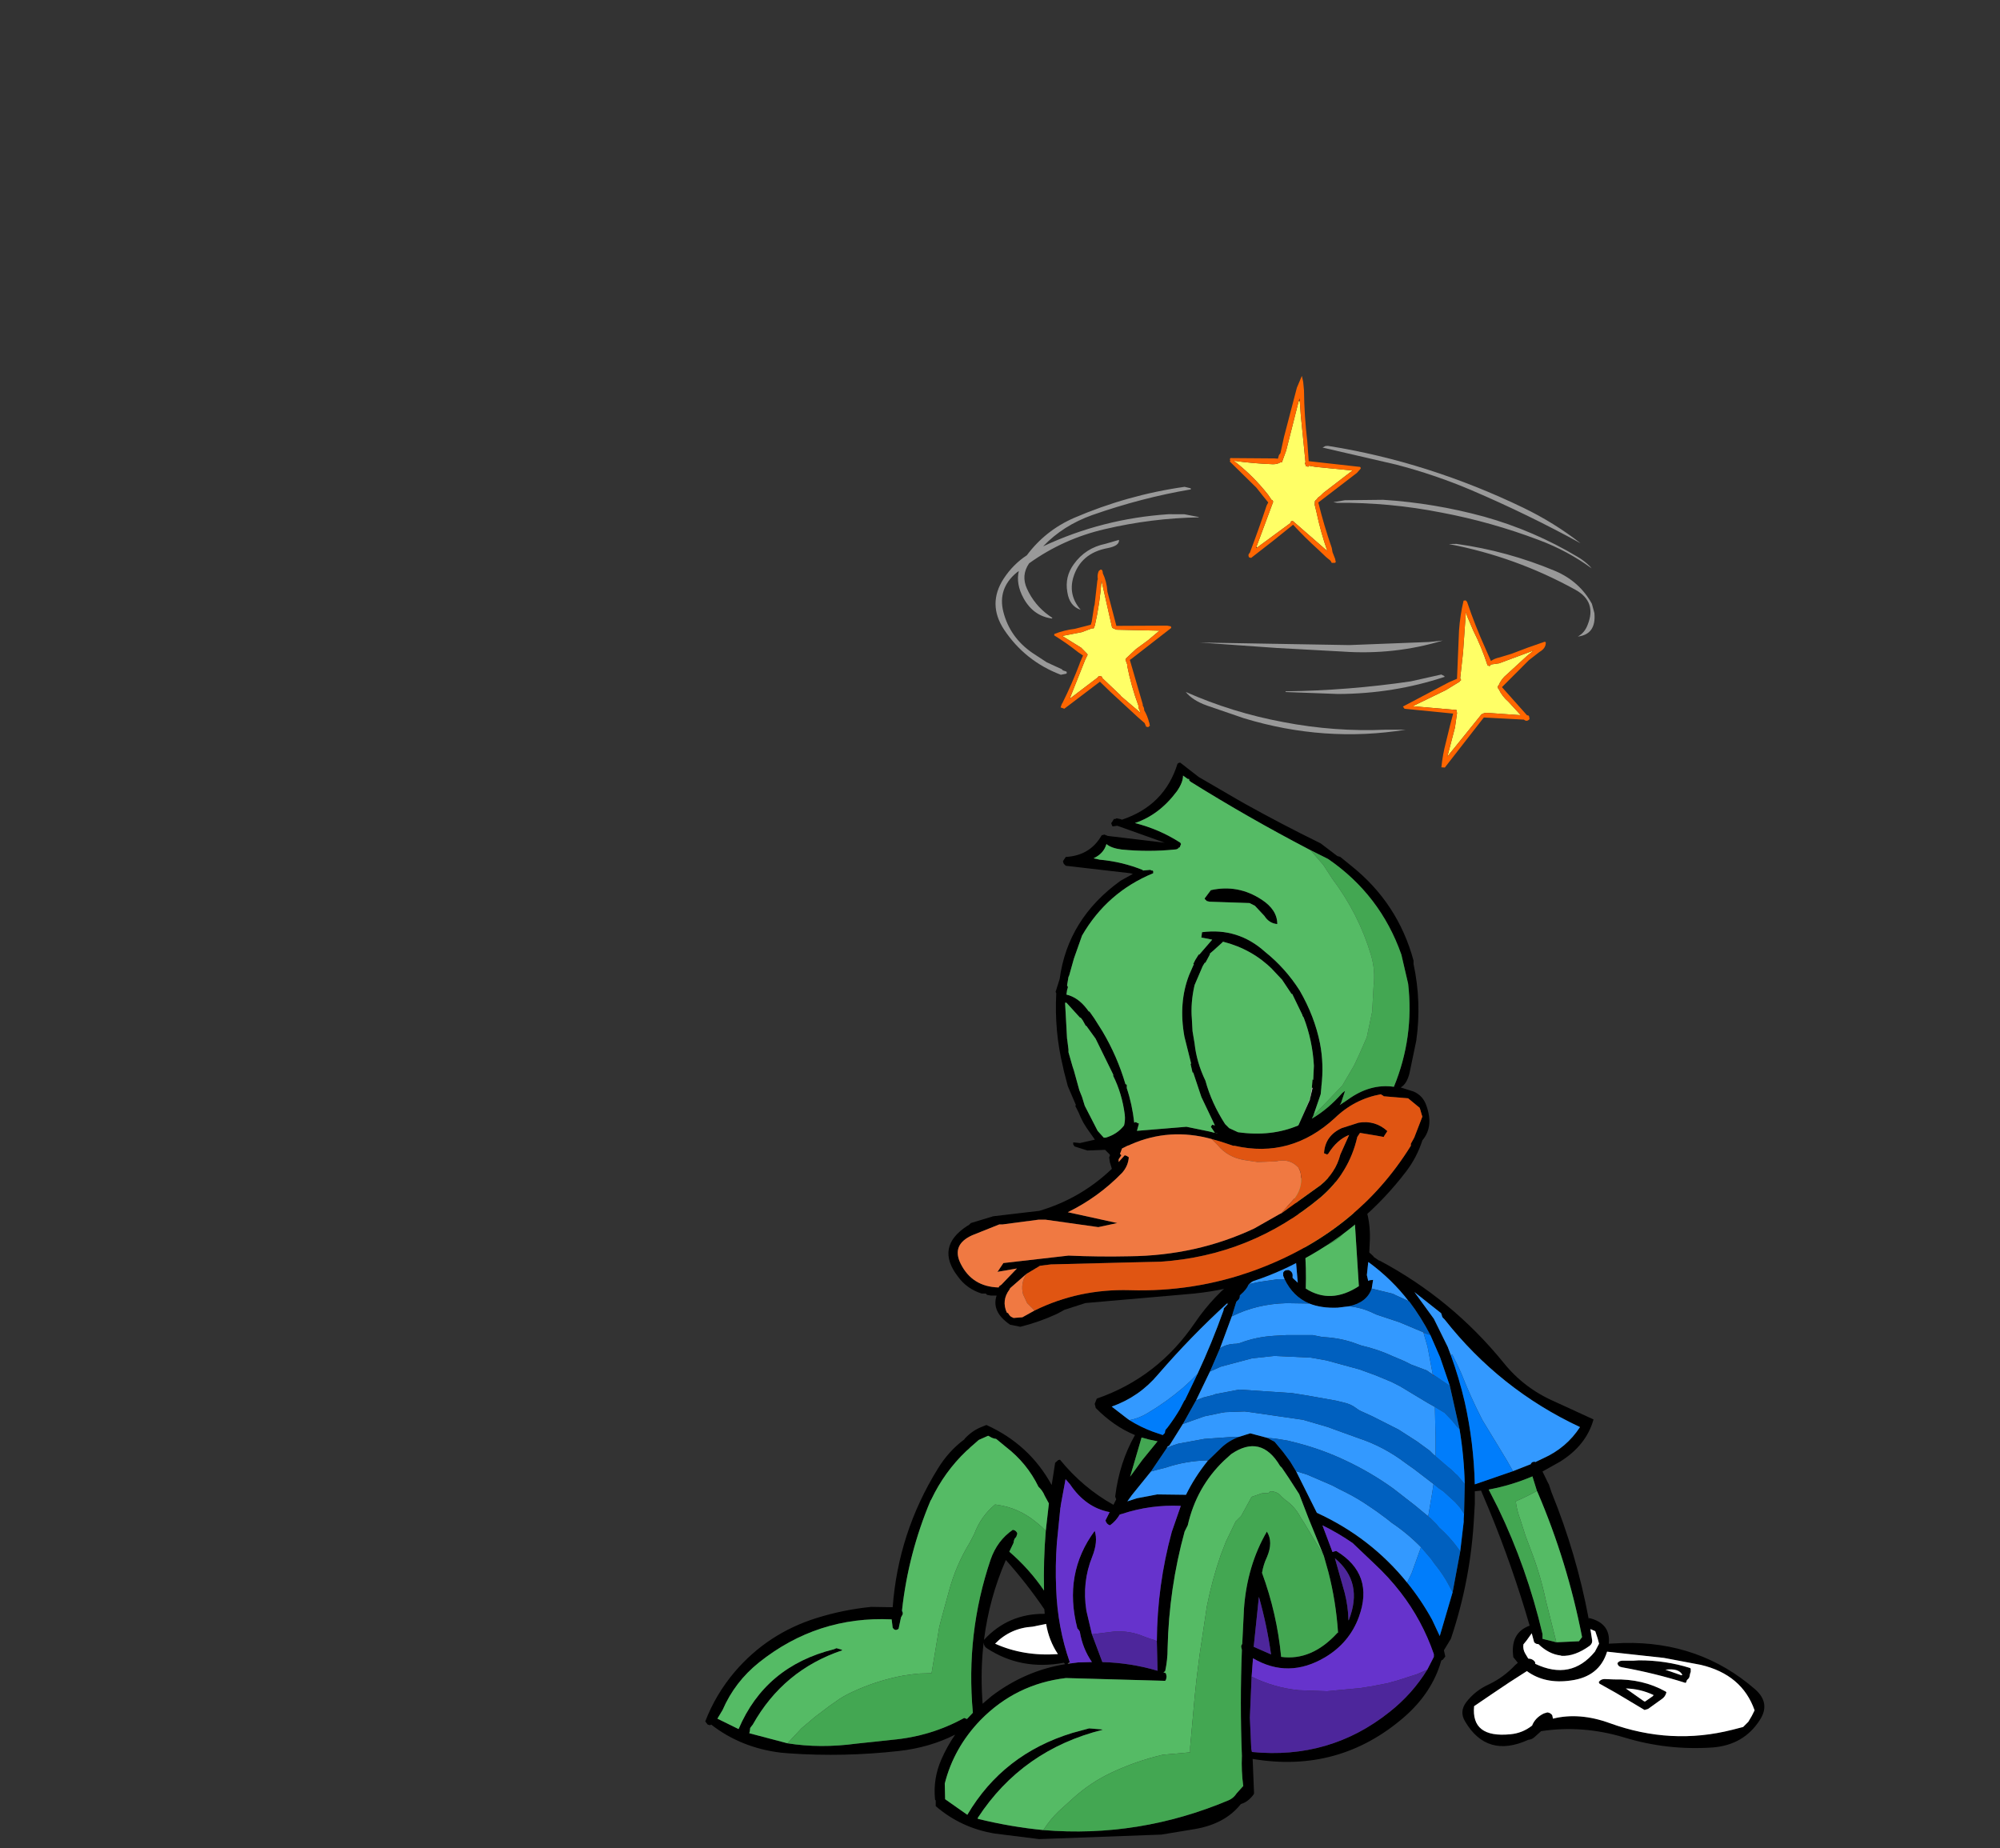 <?xml version="1.0" encoding="UTF-8" standalone="no"?>
<svg xmlns:xlink="http://www.w3.org/1999/xlink" height="136.3px" width="147.5px" xmlns="http://www.w3.org/2000/svg">
  <rect width="100%" height="100%" fill="#333333" stroke="none"/>
  <g transform="matrix(1.0, 0.0, 0.0, 1.0, 93.2, 129.25)">
    <use height="97.85" transform="matrix(0.512, 0.0, 0.0, 0.512, -41.188, -43.587)" width="152.55" xlink:href="#sprite0"/>
    <use height="41.6" transform="matrix(1.0, 0.0, 0.0, 1.0, -23.25, -73.0)" width="35.45" xlink:href="#shape1"/>
    <use height="56.55" transform="matrix(0.51, 0.036, -0.036, 0.51, -18.505, -103.031)" width="89.0" xlink:href="#sprite2"/>
  </g>
  <defs>
    <g id="sprite0" transform="matrix(1.0, 0.0, 0.0, 1.0, 76.25, 19.8)">
      <use height="97.85" transform="matrix(1.0, 0.0, 0.0, 1.0, -76.25, -19.8)" width="152.55" xlink:href="#sprite1"/>
    </g>
    <g id="sprite1" transform="matrix(1.0, 0.0, 0.0, 1.0, 76.25, 48.9)">
      <use height="97.85" transform="matrix(1.0, 0.0, 0.0, 1.0, -76.25, -48.9)" width="152.55" xlink:href="#shape0"/>
    </g>
    <g id="shape0" transform="matrix(1.0, 0.0, 0.0, 1.0, 76.25, 48.9)">
      <path d="M20.85 -34.65 Q31.3 -29.1 38.8 -19.85 41.75 -16.2 46.15 -14.3 L51.7 -11.75 Q50.65 -8.0 46.85 -5.65 L44.35 -4.25 45.2 -2.5 45.25 -2.45 45.6 -1.4 45.65 -1.25 Q49.25 7.6 51.0 16.95 L51.05 16.9 51.05 16.85 Q54.2 17.6 53.9 20.55 L56.05 20.45 Q67.0 20.2 74.95 27.1 77.25 29.1 75.65 31.55 73.35 35.15 68.85 35.5 62.3 35.95 56.1 34.05 50.1 32.25 44.15 33.15 L43.15 34.05 Q42.8 34.35 42.3 34.4 36.35 37.1 33.2 31.75 32.35 30.35 33.35 29.0 34.65 27.3 36.65 26.4 38.75 25.4 40.4 23.65 L40.8 23.3 40.15 22.5 Q39.65 19.0 42.5 17.95 40.05 9.5 36.7 1.35 L35.5 -1.5 34.6 -1.4 34.6 0.4 34.5 2.1 Q34.05 11.25 31.15 19.85 L30.15 21.5 30.35 22.4 30.0 22.85 29.8 22.95 29.75 23.05 Q28.45 27.6 24.45 31.1 15.05 39.25 2.6 37.15 L2.8 42.1 2.75 42.25 Q1.95 43.35 0.9 43.65 -1.35 46.5 -5.7 47.25 L-10.55 48.05 -28.15 48.7 -34.55 47.9 Q-39.4 47.1 -43.05 43.95 L-43.05 43.15 -43.15 43.0 Q-43.45 40.0 -42.25 37.25 -41.4 35.3 -40.25 33.65 -43.9 35.5 -48.3 36.0 -56.3 36.9 -64.15 36.35 L-65.35 36.25 Q-71.1 35.55 -75.4 32.2 L-75.55 32.3 -75.9 32.2 -76.25 31.75 Q-74.75 27.85 -72.0 24.6 -67.25 19.05 -60.2 16.85 -56.35 15.65 -52.35 15.25 L-49.25 15.3 Q-48.45 4.55 -42.75 -4.65 -41.2 -7.2 -38.9 -8.9 L-38.9 -8.95 Q-37.85 -10.1 -36.5 -10.65 L-35.75 -10.95 Q-29.55 -8.15 -26.35 -2.3 L-26.05 -4.2 -25.85 -5.5 -25.4 -5.9 -25.15 -5.95 Q-21.85 -1.9 -17.45 0.55 L-17.05 -0.25 -17.1 -0.35 -17.2 -0.65 Q-16.6 -5.55 -14.35 -9.5 -17.4 -10.75 -20.0 -13.4 L-20.15 -14.0 -19.85 -14.75 Q-11.05 -17.8 -5.7 -25.7 -0.3 -33.6 8.7 -36.45 L8.2 -40.75 Q6.3 -44.3 8.6 -47.15 10.1 -49.0 12.45 -48.9 16.9 -46.9 18.55 -43.05 19.7 -40.4 19.45 -36.9 L19.4 -35.8 19.95 -35.3 20.05 -35.15 20.85 -34.6 20.85 -34.65 M28.2 -23.9 Q26.85 -26.5 25.15 -28.75 L25.1 -28.75 Q22.65 -31.95 19.3 -34.4 L19.25 -34.4 19.05 -32.55 19.25 -31.7 19.45 -31.8 19.95 -31.85 19.75 -30.6 Q19.05 -28.6 16.5 -28.05 L14.85 -27.85 Q12.5 -27.75 10.75 -28.45 8.4 -29.45 7.2 -31.95 L7.0 -32.45 7.0 -32.9 Q7.2 -33.3 7.65 -33.25 L7.65 -33.3 Q8.45 -33.1 8.35 -32.3 L8.35 -32.15 8.5 -32.0 9.1 -31.45 8.8 -34.95 4.7 -33.4 2.1 -31.25 2.0 -31.15 Q1.75 -30.5 0.9 -29.75 L0.75 -29.6 Q0.8 -29.15 0.4 -28.85 L0.25 -28.7 -0.4 -26.6 -2.1 -22.0 -3.55 -18.65 -5.55 -14.5 -7.45 -11.1 -9.2 -8.3 -9.4 -8.0 -9.7 -7.8 -9.75 -7.65 -12.05 -4.25 -14.8 -0.85 -15.45 0.05 -14.05 -0.4 -11.15 -0.95 -7.15 -0.9 -7.0 -0.9 Q-5.75 -3.45 -3.9 -5.75 L-3.8 -5.85 -1.95 -7.65 Q-0.85 -8.7 0.65 -9.25 L1.45 -9.5 2.25 -9.75 4.7 -9.1 5.45 -8.7 5.75 -8.55 7.0 -7.05 8.0 -5.7 8.85 -4.3 11.85 1.7 Q19.6 5.25 24.85 11.75 26.85 14.2 28.45 17.1 L29.55 19.45 31.4 13.15 32.5 7.25 33.0 3.0 33.0 2.55 33.05 1.85 33.15 -2.45 Q33.05 -6.45 32.4 -10.35 L31.0 -16.6 29.6 -20.7 28.2 -23.9 M40.1 -4.3 L42.65 -5.3 Q42.8 -5.7 43.25 -5.65 L43.25 -5.7 43.3 -5.6 44.45 -6.15 Q47.8 -7.65 49.75 -10.65 38.2 -16.05 30.25 -26.15 L30.1 -26.3 Q29.9 -26.45 29.85 -26.75 L29.75 -27.05 25.9 -30.1 28.7 -26.25 30.7 -22.2 31.15 -21.0 Q32.35 -17.7 33.15 -14.25 34.45 -8.45 34.6 -2.4 L40.1 -4.3 M17.3 -40.4 L17.25 -40.7 Q16.85 -45.5 12.2 -47.15 11.0 -47.55 9.95 -46.8 8.45 -45.7 8.4 -44.1 L8.4 -44.0 8.45 -44.05 8.45 -44.1 Q9.7 -40.35 10.1 -36.35 10.35 -33.55 10.25 -30.6 13.85 -28.3 17.9 -30.95 L17.3 -40.4 M12.85 7.9 L10.65 2.5 9.3 -1.0 7.75 -3.4 6.8 -4.8 6.55 -5.05 Q3.8 -9.7 -0.5 -6.75 L-1.55 -5.8 Q-5.5 -2.0 -6.75 3.5 L-7.2 4.4 Q-9.45 12.6 -9.65 21.2 -9.65 22.9 -10.0 24.5 L-10.25 24.7 -10.0 24.75 -9.9 24.85 -9.85 25.0 -9.8 25.3 -9.85 25.6 -9.9 25.75 -10.0 25.9 -24.3 25.5 Q-31.5 26.35 -36.6 31.55 -40.45 35.55 -41.75 40.7 L-41.7 42.8 -41.7 42.95 -38.5 45.2 Q-33.35 36.45 -23.35 33.4 L-20.95 32.75 -19.15 32.9 -19.0 32.95 Q-30.6 35.85 -37.0 45.65 L-37.05 45.75 -37.0 45.75 -36.9 45.8 Q-32.2 46.95 -27.55 47.4 -13.8 48.55 -0.85 43.1 -0.15 42.8 0.3 42.1 L1.2 41.1 1.25 41.1 Q0.95 38.85 1.05 36.7 0.75 29.1 1.05 21.45 L0.95 21.0 Q0.95 20.75 1.1 20.6 L1.35 15.5 Q1.8 9.3 4.65 4.4 5.6 5.9 4.65 8.1 4.15 9.15 3.95 10.35 6.1 16.2 6.7 22.4 L6.7 22.45 Q11.1 23.05 14.8 19.0 L14.9 18.95 Q14.6 14.45 13.5 10.2 L12.85 7.9 M43.55 -1.45 L42.9 -3.55 Q39.85 -2.25 36.6 -1.65 L37.95 1.0 Q42.1 9.6 44.35 19.15 L44.35 19.85 46.35 20.35 49.6 20.2 50.05 19.6 Q47.95 8.8 43.65 -1.25 L43.55 -1.45 M65.7 24.6 L65.65 24.75 65.6 24.9 65.55 25.2 65.5 25.35 65.45 25.5 65.3 25.65 65.15 25.8 65.1 25.95 65.05 26.1 64.95 26.2 Q60.55 24.8 55.8 23.95 55.2 23.85 55.15 23.35 55.4 23.0 55.85 23.0 L57.45 23.0 58.25 22.95 Q62.1 22.95 65.6 24.05 L65.7 24.15 65.7 24.3 65.7 24.45 65.7 24.6 M45.85 31.35 Q49.65 30.4 54.05 32.0 62.85 35.2 71.7 32.95 L73.25 32.55 73.4 32.4 74.0 31.8 74.5 30.95 74.9 30.15 Q73.1 25.0 67.15 23.6 L61.85 22.6 53.65 21.7 Q52.55 25.3 48.45 25.85 44.7 26.4 42.1 24.5 39.55 26.1 37.0 27.85 L34.5 29.55 Q34.05 34.15 39.7 33.6 41.45 33.45 42.85 32.35 43.3 31.2 44.55 30.6 L45.05 30.45 Q45.5 30.5 45.75 30.85 L45.85 31.3 45.8 31.35 45.85 31.35 M51.15 20.85 Q49.0 22.4 47.1 22.3 L46.95 22.25 Q45.25 22.05 43.75 20.6 43.45 20.65 43.15 20.35 L42.8 19.05 42.05 20.1 41.6 20.65 Q41.5 21.35 41.85 21.95 L42.3 22.7 Q42.9 22.7 43.25 23.15 L43.3 23.3 43.3 23.45 Q48.45 25.9 51.9 21.7 L52.5 20.55 52.3 19.8 51.95 18.75 51.25 18.45 51.5 20.05 Q51.55 20.5 51.2 20.8 L51.15 20.85 M60.35 27.95 Q58.45 27.05 56.35 27.0 L58.9 28.8 59.1 28.9 60.25 28.1 60.4 27.95 60.35 27.95 M59.05 30.1 L54.95 27.65 52.55 26.3 52.45 26.1 Q52.75 25.6 53.45 25.65 L54.65 25.7 Q58.8 25.6 62.1 27.45 L62.2 27.55 Q62.05 28.2 61.5 28.55 L59.55 29.95 59.05 30.1 M64.5 25.05 Q64.0 24.05 62.05 24.3 L64.35 25.1 64.5 25.05 M27.75 24.3 L28.7 22.45 28.7 22.05 Q27.0 17.15 23.9 13.15 22.2 10.95 20.1 9.0 L17.0 6.05 Q14.9 4.6 12.65 3.5 L14.1 7.35 14.4 7.25 14.65 7.2 Q20.15 10.55 17.9 16.7 16.55 20.4 13.05 22.5 7.75 25.65 2.65 22.65 L2.45 25.3 2.2 31.2 2.4 35.7 2.5 36.15 Q13.7 37.25 22.3 30.4 25.6 27.8 27.75 24.3 M3.5 13.8 L2.75 21.0 5.25 22.1 Q4.65 17.85 3.5 13.8 M16.4 17.15 L16.4 17.25 16.45 17.15 Q18.6 11.7 14.45 8.25 L15.85 13.2 Q16.35 15.15 16.4 17.15 M-27.2 4.3 L-26.75 0.35 -27.35 -0.75 Q-27.65 -1.5 -28.25 -2.05 -29.9 -5.45 -32.95 -7.8 L-34.35 -8.95 Q-34.85 -9.0 -35.3 -9.3 L-35.5 -9.4 -36.85 -8.8 -38.05 -7.75 -38.3 -7.5 -38.65 -7.2 Q-41.8 -4.2 -43.7 -0.2 L-43.8 -0.05 Q-47.0 7.55 -47.9 15.7 L-47.9 15.85 -47.8 16.1 -47.8 16.25 -47.85 16.4 -48.05 16.75 -48.4 18.4 Q-48.9 18.8 -49.25 18.25 L-49.4 17.05 Q-60.1 16.55 -68.5 23.25 -72.0 26.05 -73.75 30.1 L-74.5 31.35 -71.45 32.85 Q-67.6 23.8 -57.7 21.35 L-57.35 21.2 -56.65 21.4 -56.5 21.5 Q-65.0 24.35 -69.4 32.2 L-69.75 32.65 -69.8 32.8 -69.8 32.95 -69.85 33.25 -69.95 33.45 -69.9 33.45 -64.4 34.9 Q-59.7 35.65 -54.5 34.95 L-49.35 34.4 Q-43.75 33.9 -38.95 31.25 L-38.55 31.4 -37.7 30.5 Q-38.75 19.1 -35.15 8.45 -34.2 5.7 -31.95 4.15 -31.55 4.2 -31.35 4.55 L-31.3 4.7 -31.45 5.15 -31.7 5.45 -31.8 5.75 -31.85 6.05 -32.45 7.3 Q-29.55 9.8 -27.45 12.9 -27.55 8.55 -27.2 4.3 M-1.0 -28.35 L-0.9 -28.6 -1.1 -28.45 Q-6.35 -23.65 -11.05 -18.2 -13.75 -15.0 -17.7 -13.6 L-15.5 -11.9 -15.15 -11.65 Q-13.55 -10.65 -11.8 -10.0 L-10.35 -9.5 -10.05 -9.8 -10.0 -10.1 -9.95 -10.25 -9.65 -10.6 Q-8.7 -11.85 -7.9 -13.2 L-7.25 -14.45 -7.15 -14.55 -5.9 -17.15 -5.35 -18.3 Q-3.25 -22.8 -1.6 -27.45 L-1.55 -27.75 -1.0 -28.35 M-11.2 20.2 Q-11.15 12.15 -9.05 4.45 L-7.75 0.7 Q-12.1 0.5 -16.2 1.85 L-16.55 1.95 Q-17.1 2.9 -17.95 3.5 -18.45 3.35 -18.6 2.8 L-18.0 1.6 Q-21.45 0.95 -23.7 -2.4 L-24.35 -3.15 -25.05 0.65 -25.05 0.8 -25.1 1.0 -25.6 6.0 Q-25.85 9.3 -25.7 12.7 -25.5 18.2 -23.75 23.2 L-24.0 23.4 -24.05 23.45 -23.7 23.4 -22.55 23.25 -20.55 23.2 Q-21.9 21.25 -22.3 18.8 L-22.5 18.5 -22.65 18.35 Q-24.7 10.45 -20.15 4.3 -19.65 5.85 -20.5 8.0 -22.0 11.7 -21.35 15.8 L-20.55 19.2 -19.05 23.2 Q-15.0 23.3 -11.1 24.45 L-11.2 20.2 M-12.3 -8.85 L-13.4 -9.15 -15.05 -3.5 -13.3 -5.9 -11.1 -8.6 -12.3 -8.85 M-36.15 20.4 Q-36.6 24.3 -36.35 28.4 L-36.3 29.2 -35.0 28.1 Q-30.2 24.45 -24.4 23.5 L-24.6 23.3 Q-30.75 24.45 -35.7 21.2 -36.1 20.95 -36.15 20.4 M-29.1 18.1 Q-32.3 18.3 -34.5 20.55 -30.4 22.4 -25.45 22.05 -26.75 20.1 -27.15 17.7 L-29.1 18.1 M-27.4 15.6 Q-29.95 11.85 -32.95 8.5 -35.35 14.0 -36.1 20.0 -32.6 16.2 -27.35 16.25 L-27.4 15.65 -27.4 15.6" fill="#000000" fill-rule="evenodd" stroke="none"/>
      <path d="M27.75 2.1 L27.9 2.15 27.9 2.25 27.75 2.1 M-3.9 -5.75 L-3.9 -5.85 -3.8 -5.85 -3.9 -5.75" fill="#f02d0b" fill-rule="evenodd" stroke="none"/>
      <path d="M-47.9 15.7 L-47.8 16.1 -47.9 15.85 -47.9 15.7" fill="#0ecfe4" fill-rule="evenodd" stroke="none"/>
      <path d="M27.2 -24.3 L27.25 -24.25 27.3 -24.2 27.25 -24.1 27.2 -24.3 M28.7 -18.15 L28.6 -18.0 28.55 -18.2 28.7 -18.15" fill="#d6280a" fill-rule="evenodd" stroke="none"/>
      <path d="M45.85 31.3 L45.75 30.85 Q45.5 30.5 45.05 30.45 L44.55 30.6 Q43.3 31.2 42.85 32.35 41.45 33.45 39.7 33.6 34.05 34.15 34.5 29.55 L37.0 27.85 Q39.55 26.1 42.1 24.5 44.7 26.4 48.45 25.85 52.55 25.3 53.65 21.7 L61.85 22.6 67.15 23.6 Q73.1 25.0 74.9 30.15 L74.5 30.95 74.0 31.8 73.4 32.4 73.25 32.55 71.7 32.95 Q62.85 35.2 54.05 32.0 49.65 30.4 45.85 31.35 L45.85 31.3 M65.7 24.6 L65.7 24.45 65.7 24.3 65.7 24.15 65.6 24.05 Q62.1 22.95 58.25 22.95 L57.45 23.0 55.85 23.0 Q55.4 23.0 55.15 23.35 55.2 23.85 55.8 23.95 60.55 24.8 64.95 26.2 L65.05 26.1 65.1 25.95 65.15 25.8 65.3 25.65 65.45 25.5 65.5 25.35 65.55 25.2 65.6 24.9 65.65 24.75 65.7 24.6 M51.2 20.8 Q51.55 20.5 51.5 20.05 L51.25 18.45 51.95 18.75 52.3 19.8 52.5 20.55 51.9 21.7 Q48.45 25.9 43.3 23.45 L43.3 23.3 43.25 23.15 Q42.9 22.7 42.3 22.7 L41.85 21.95 Q41.5 21.35 41.6 20.65 L42.05 20.1 42.8 19.05 43.15 20.35 Q43.45 20.65 43.75 20.6 45.25 22.05 46.95 22.25 L47.1 22.3 Q49.0 22.4 51.15 20.85 L51.2 20.8 M60.25 28.1 L59.1 28.9 58.9 28.8 56.35 27.0 Q58.45 27.05 60.35 27.95 L60.25 28.1 M64.5 25.05 L64.35 25.1 62.05 24.3 Q64.0 24.05 64.5 25.05 M59.05 30.1 L59.55 29.95 61.5 28.55 Q62.05 28.2 62.2 27.55 L62.1 27.45 Q58.8 25.6 54.65 25.7 L53.45 25.65 Q52.75 25.6 52.45 26.1 L52.55 26.3 54.95 27.65 59.05 30.1 M-29.1 18.1 L-27.15 17.7 Q-26.75 20.1 -25.45 22.05 -30.4 22.4 -34.5 20.55 -32.3 18.3 -29.1 18.1" fill="#ffffff" fill-rule="evenodd" stroke="none"/>
      <path d="M-23.75 23.2 L-23.7 23.4 -24.05 23.45 -24.0 23.4 -23.75 23.2" fill="#666666" fill-rule="evenodd" stroke="none"/>
      <path d="M10.1 -36.35 L10.85 -36.35 12.25 -36.5 Q14.1 -37.0 15.5 -38.35 L16.75 -39.7 17.3 -40.4 17.9 -30.95 Q13.85 -28.3 10.25 -30.6 10.35 -33.55 10.1 -36.35 M12.85 7.9 L10.05 3.2 9.5 2.35 Q8.7 0.8 7.25 -0.2 L6.75 -0.65 Q6.2 -1.35 5.25 -1.4 L5.0 -1.3 Q4.9 -1.05 4.45 -1.15 L3.9 -1.1 2.75 -0.7 2.45 -0.6 0.95 2.15 0.15 2.95 -1.25 5.85 -2.0 7.8 Q-3.25 11.4 -4.0 15.2 L-5.05 22.2 -5.5 25.8 -5.75 28.2 -6.4 35.4 -6.4 36.2 -10.35 36.55 Q-14.2 37.45 -17.8 39.15 -20.75 40.55 -23.2 42.75 L-25.3 44.65 Q-26.6 45.9 -27.55 47.4 -32.2 46.95 -36.9 45.8 L-37.0 45.75 -37.0 45.65 Q-30.6 35.85 -19.0 32.95 L-19.15 32.9 -20.95 32.75 -23.35 33.4 Q-33.35 36.45 -38.5 45.2 L-41.7 42.95 -41.7 42.8 -41.75 40.7 Q-40.45 35.55 -36.6 31.55 -31.5 26.35 -24.3 25.5 L-10.0 25.9 -9.9 25.75 -9.85 25.6 -9.8 25.3 -9.85 25.0 -9.9 24.85 -10.0 24.75 -10.25 24.7 -10.0 24.5 Q-9.65 22.9 -9.65 21.2 -9.45 12.6 -7.2 4.4 L-6.75 3.5 Q-5.5 -2.0 -1.55 -5.8 L-0.5 -6.75 Q3.8 -9.7 6.55 -5.05 L6.8 -4.8 7.75 -3.4 9.3 -1.0 10.65 2.5 12.85 7.9 M43.55 -1.45 L43.65 -1.25 Q47.95 8.8 50.05 19.6 L49.6 20.2 46.35 20.35 44.85 14.4 Q44.05 10.6 42.65 7.0 L41.9 5.0 41.15 2.65 Q40.65 1.35 40.5 0.05 42.1 -0.65 43.55 -1.45 M-47.9 15.7 Q-47.0 7.55 -43.8 -0.05 L-43.7 -0.2 Q-41.8 -4.2 -38.65 -7.2 L-38.3 -7.5 -38.05 -7.75 -36.85 -8.8 -35.5 -9.4 -35.3 -9.3 Q-34.85 -9.0 -34.35 -8.95 L-32.95 -7.8 Q-29.9 -5.45 -28.25 -2.05 -27.65 -1.5 -27.35 -0.75 L-26.75 0.35 -27.2 4.3 -27.8 3.7 -28.7 2.95 Q-31.2 0.95 -34.2 0.55 L-34.5 0.5 Q-36.55 2.2 -37.5 4.75 L-38.15 6.0 Q-40.15 9.25 -41.15 13.0 L-42.3 17.2 -42.55 18.2 -43.65 24.8 -45.35 24.85 -46.35 24.95 -47.75 25.15 Q-51.5 25.85 -54.95 27.45 -55.95 27.9 -56.9 28.5 L-58.4 29.55 -60.45 31.1 -62.4 32.75 -64.4 34.9 -69.9 33.45 -69.85 33.25 -69.8 32.95 -69.8 32.8 -69.75 32.65 -69.4 32.2 Q-65.0 24.35 -56.5 21.5 L-56.65 21.4 -57.35 21.2 -57.7 21.35 Q-67.6 23.8 -71.45 32.85 L-74.5 31.35 -73.75 30.1 Q-72.0 26.05 -68.5 23.25 -60.1 16.55 -49.4 17.05 L-49.25 18.25 Q-48.9 18.8 -48.4 18.4 L-48.05 16.75 -47.85 16.4 -47.8 16.25 -47.8 16.1 -47.9 15.7" fill="#55bb65" fill-rule="evenodd" stroke="none"/>
      <path d="M17.3 -40.4 L16.75 -39.7 15.5 -38.35 Q14.1 -37.0 12.25 -36.5 L10.85 -36.35 10.1 -36.35 Q9.7 -40.35 8.45 -44.1 L8.4 -44.1 Q8.45 -45.7 9.95 -46.8 11.0 -47.55 12.2 -47.15 16.85 -45.5 17.25 -40.7 L17.3 -40.4 M-27.55 47.4 Q-26.6 45.9 -25.3 44.65 L-23.2 42.75 Q-20.75 40.55 -17.8 39.15 -14.2 37.45 -10.35 36.55 L-6.4 36.2 -6.4 35.4 -5.75 28.2 -5.5 25.8 -5.05 22.2 -4.0 15.2 Q-3.25 11.4 -2.0 7.8 L-1.25 5.85 0.15 2.95 0.95 2.15 2.45 -0.6 2.75 -0.7 3.9 -1.1 4.45 -1.15 Q4.9 -1.05 5.0 -1.3 L5.25 -1.4 Q6.2 -1.35 6.75 -0.65 L7.25 -0.2 Q8.7 0.8 9.5 2.35 L10.05 3.2 12.85 7.9 13.5 10.2 Q14.6 14.45 14.9 18.95 L14.8 19.0 Q11.1 23.05 6.7 22.45 L6.7 22.4 Q6.1 16.2 3.95 10.35 4.15 9.15 4.65 8.1 5.6 5.9 4.65 4.4 1.8 9.3 1.35 15.5 L1.1 20.6 Q0.95 20.75 0.95 21.0 L1.05 21.45 Q0.75 29.1 1.05 36.7 0.95 38.85 1.25 41.1 L1.2 41.1 0.3 42.1 Q-0.15 42.8 -0.85 43.1 -13.8 48.55 -27.55 47.4 M46.35 20.35 L44.35 19.85 44.35 19.15 Q42.1 9.6 37.95 1.0 L36.6 -1.65 Q39.85 -2.25 42.9 -3.55 L43.55 -1.45 Q42.1 -0.65 40.5 0.05 40.65 1.35 41.15 2.65 L41.9 5.0 42.65 7.0 Q44.05 10.6 44.85 14.4 L46.35 20.35 M-64.4 34.9 L-62.4 32.75 -60.45 31.1 -58.4 29.55 -56.9 28.5 Q-55.95 27.9 -54.95 27.45 -51.5 25.85 -47.75 25.15 L-46.35 24.95 -45.35 24.85 -43.65 24.8 -42.55 18.2 -42.3 17.2 -41.15 13.0 Q-40.15 9.25 -38.15 6.0 L-37.5 4.75 Q-36.55 2.2 -34.5 0.5 L-34.2 0.55 Q-31.2 0.95 -28.7 2.95 L-27.8 3.7 -27.2 4.3 Q-27.55 8.55 -27.45 12.9 -29.55 9.8 -32.45 7.3 L-31.85 6.05 -31.8 5.75 -31.7 5.45 -31.45 5.15 -31.3 4.7 -31.35 4.55 Q-31.55 4.2 -31.95 4.15 -34.2 5.7 -35.15 8.45 -38.75 19.1 -37.7 30.5 L-38.55 31.4 -38.95 31.25 Q-43.75 33.9 -49.35 34.4 L-54.5 34.95 Q-59.7 35.65 -64.4 34.9 M-12.3 -8.85 L-11.1 -8.6 -13.3 -5.9 -15.05 -3.5 -13.4 -9.15 -12.3 -8.85" fill="#43a752" fill-rule="evenodd" stroke="none"/>
      <path d="M2.45 25.3 L2.65 22.65 Q7.75 25.65 13.05 22.5 16.55 20.4 17.9 16.7 20.15 10.55 14.65 7.2 L14.4 7.25 14.1 7.35 12.65 3.5 Q14.9 4.6 17.0 6.05 L20.1 9.0 Q22.2 10.95 23.9 13.15 27.0 17.15 28.7 22.05 L28.7 22.45 27.75 24.3 26.25 24.95 23.45 25.85 22.0 26.25 19.65 26.7 18.05 26.95 13.25 27.4 9.25 27.25 Q5.7 26.9 2.45 25.3 M-23.75 23.2 Q-25.5 18.2 -25.7 12.7 -25.85 9.3 -25.6 6.0 L-25.1 1.0 -25.05 0.8 -25.05 0.65 -24.35 -3.15 -23.7 -2.4 Q-21.45 0.95 -18.0 1.6 L-18.6 2.8 Q-18.45 3.35 -17.95 3.5 -17.1 2.9 -16.55 1.95 L-16.2 1.85 Q-12.1 0.5 -7.75 0.7 L-9.05 4.45 Q-11.15 12.15 -11.2 20.2 -11.65 19.95 -12.15 19.85 L-13.1 19.5 Q-15.1 18.65 -17.35 18.8 L-20.55 19.2 -21.35 15.8 Q-22.0 11.7 -20.5 8.0 -19.65 5.85 -20.15 4.3 -24.7 10.45 -22.65 18.35 L-22.5 18.5 -22.3 18.8 Q-21.9 21.25 -20.55 23.2 L-22.55 23.25 -23.7 23.4 -23.75 23.2" fill="#6633cc" fill-rule="evenodd" stroke="none"/>
      <path d="M2.45 25.3 Q5.7 26.9 9.25 27.25 L13.25 27.4 18.05 26.95 19.65 26.7 22.0 26.25 23.45 25.85 26.25 24.95 27.75 24.3 Q25.6 27.8 22.3 30.4 13.7 37.25 2.5 36.15 L2.4 35.7 2.2 31.2 2.45 25.3 M3.5 13.8 Q4.65 17.85 5.25 22.1 L2.75 21.0 3.5 13.8 M16.45 17.15 L16.4 17.15 Q16.35 15.15 15.85 13.2 L14.45 8.25 Q18.6 11.7 16.45 17.15 M-20.55 19.2 L-17.35 18.8 Q-15.1 18.65 -13.1 19.5 L-12.15 19.85 Q-11.65 19.95 -11.2 20.2 L-11.1 24.45 Q-15.0 23.3 -19.05 23.2 L-20.55 19.2" fill="#4d269b" fill-rule="evenodd" stroke="none"/>
      <path d="M16.5 -28.05 Q18.4 -27.85 20.0 -27.05 20.4 -26.85 20.75 -26.75 L23.75 -25.75 27.2 -24.3 27.25 -24.1 27.8 -22.2 28.55 -18.2 28.5 -18.25 28.05 -18.55 27.7 -18.8 25.45 -19.65 25.05 -19.85 24.45 -20.15 22.8 -20.85 Q20.65 -21.85 18.25 -22.4 L17.55 -22.65 Q15.45 -23.45 13.0 -23.6 L12.5 -23.65 11.5 -23.85 11.25 -23.9 7.5 -23.9 5.75 -23.8 Q3.1 -23.65 0.75 -22.75 L0.25 -22.65 Q-1.1 -22.65 -2.1 -22.0 L-0.4 -26.6 Q3.2 -28.4 7.5 -28.5 L10.75 -28.45 Q12.5 -27.75 14.85 -27.85 L16.5 -28.05 M25.15 -28.75 L23.2 -29.65 22.8 -29.85 19.75 -30.6 19.95 -31.85 19.45 -31.8 19.25 -31.7 19.05 -32.55 19.25 -34.4 19.3 -34.4 Q22.65 -31.95 25.1 -28.75 L25.15 -28.75 M31.15 -21.0 L30.7 -22.2 28.7 -26.25 25.9 -30.1 29.75 -27.05 29.85 -26.75 Q29.9 -26.45 30.1 -26.3 L30.25 -26.15 Q38.2 -16.05 49.75 -10.65 47.8 -7.65 44.45 -6.15 L43.3 -5.6 43.25 -5.7 43.25 -5.65 Q42.8 -5.7 42.65 -5.3 L40.1 -4.3 39.9 -4.65 39.25 -5.8 37.8 -8.2 35.7 -11.65 Q34.0 -14.95 32.65 -18.4 L32.0 -19.8 31.35 -21.1 31.15 -21.0 M7.2 -31.95 L6.25 -31.95 3.5 -31.55 2.1 -31.25 4.7 -33.4 8.8 -34.95 9.1 -31.45 8.5 -32.0 8.35 -32.15 8.35 -32.3 Q8.45 -33.1 7.65 -33.3 L7.65 -33.25 Q7.2 -33.3 7.0 -32.9 L7.0 -32.45 7.2 -31.95 M-3.55 -18.65 L-2.0 -19.35 2.5 -20.55 5.25 -20.85 5.75 -20.9 11.0 -20.65 13.25 -20.25 18.0 -18.95 20.2 -18.15 22.5 -17.2 23.8 -16.55 27.7 -14.2 28.85 -13.55 28.9 -11.2 28.95 -9.2 28.95 -6.45 28.6 -6.75 28.1 -7.25 26.25 -8.6 24.3 -9.85 23.6 -10.3 19.85 -12.2 18.2 -12.95 Q17.85 -13.1 17.55 -13.35 16.7 -14.0 15.65 -14.2 L14.65 -14.45 10.45 -15.2 8.25 -15.55 0.65 -16.05 -2.75 -15.4 -3.15 -15.25 -3.75 -15.1 -4.55 -14.9 -5.55 -14.5 -3.55 -18.65 M-7.45 -11.1 L-4.35 -12.2 -1.95 -12.7 -1.35 -12.8 1.45 -12.9 2.25 -12.8 9.85 -11.7 13.45 -10.65 14.25 -10.35 17.85 -9.05 Q21.5 -7.85 24.65 -5.45 L25.85 -4.6 28.65 -2.45 28.5 -1.4 27.9 2.15 27.75 2.1 26.0 0.65 22.85 -1.8 Q19.65 -4.1 16.05 -5.8 12.7 -7.4 9.05 -8.35 L7.65 -8.7 6.45 -8.9 5.8 -9.0 4.7 -9.1 2.25 -9.75 1.45 -9.5 0.65 -9.25 -0.75 -9.2 -4.35 -8.95 -8.15 -8.25 -9.05 -7.95 -9.75 -7.65 -9.7 -7.8 -9.4 -8.0 -9.2 -8.3 -7.45 -11.1 M8.85 -4.3 L10.45 -3.8 14.05 -2.25 15.0 -1.75 15.9 -1.3 Q17.7 -0.4 19.3 0.7 L20.4 1.45 21.9 2.55 22.65 3.15 Q24.95 4.7 26.85 6.65 L25.5 10.4 24.85 11.75 Q19.6 5.25 11.85 1.7 L8.85 -4.3 M-1.1 -28.45 L-1.0 -28.35 -1.55 -27.75 -1.6 -27.45 Q-3.25 -22.8 -5.35 -18.3 L-6.3 -17.35 -7.45 -16.3 Q-9.85 -14.25 -12.55 -12.65 -13.8 -11.9 -15.15 -11.65 L-15.5 -11.9 -17.7 -13.6 Q-13.75 -15.0 -11.05 -18.2 -6.35 -23.65 -1.1 -28.45 M-12.05 -4.25 L-11.15 -4.5 -9.95 -4.8 Q-7.0 -5.8 -3.9 -5.85 L-3.9 -5.75 Q-5.75 -3.45 -7.0 -0.9 L-7.15 -0.9 -11.15 -0.95 -14.05 -0.4 -15.45 0.05 -14.8 -0.85 -12.05 -4.25" fill="#3399ff" fill-rule="evenodd" stroke="none"/>
      <path d="M27.2 -24.3 L23.75 -25.75 20.75 -26.75 Q20.4 -26.85 20.0 -27.05 18.4 -27.85 16.5 -28.05 19.05 -28.6 19.75 -30.6 L22.8 -29.85 23.2 -29.65 25.15 -28.75 Q26.85 -26.5 28.2 -23.9 L27.3 -24.2 27.25 -24.25 27.2 -24.3 M10.75 -28.45 L7.5 -28.5 Q3.2 -28.4 -0.4 -26.6 L0.25 -28.7 0.4 -28.85 Q0.8 -29.15 0.75 -29.6 L0.9 -29.75 Q1.75 -30.5 2.0 -31.15 L2.1 -31.25 3.5 -31.55 6.25 -31.95 7.2 -31.95 Q8.4 -29.45 10.75 -28.45 M-2.1 -22.0 Q-1.1 -22.65 0.25 -22.65 L0.75 -22.75 Q3.1 -23.65 5.75 -23.8 L7.5 -23.9 11.25 -23.9 11.5 -23.85 12.5 -23.65 13.0 -23.6 Q15.45 -23.45 17.55 -22.65 L18.25 -22.4 Q20.65 -21.85 22.8 -20.85 L24.45 -20.15 25.05 -19.85 25.45 -19.65 27.7 -18.8 28.05 -18.55 28.5 -18.25 28.55 -18.2 28.6 -18.0 28.7 -18.15 31.0 -16.6 32.4 -10.35 32.0 -10.75 31.35 -11.55 30.25 -12.7 29.75 -13.0 28.85 -13.55 27.7 -14.2 23.8 -16.55 22.5 -17.2 20.2 -18.15 18.0 -18.95 13.25 -20.25 11.0 -20.65 5.75 -20.9 5.25 -20.85 2.5 -20.55 -2.0 -19.35 -3.55 -18.65 -2.1 -22.0 M-5.55 -14.5 L-4.55 -14.9 -3.75 -15.1 -3.15 -15.25 -2.75 -15.4 0.65 -16.05 8.25 -15.55 10.45 -15.2 14.65 -14.45 15.65 -14.2 Q16.7 -14.0 17.55 -13.35 17.85 -13.1 18.2 -12.95 L19.85 -12.2 23.6 -10.3 24.3 -9.85 26.25 -8.6 28.1 -7.25 28.6 -6.75 28.95 -6.45 30.75 -4.9 31.2 -4.55 31.8 -3.95 32.1 -3.7 33.15 -2.45 33.05 1.85 32.5 1.0 32.2 0.65 31.75 0.15 30.05 -1.4 29.45 -1.8 28.65 -2.45 25.85 -4.6 24.65 -5.45 Q21.5 -7.85 17.85 -9.05 L14.25 -10.35 13.45 -10.65 9.85 -11.7 2.25 -12.8 1.45 -12.9 -1.35 -12.8 -1.95 -12.7 -4.35 -12.2 -7.45 -11.1 -5.55 -14.5 M-9.75 -7.65 L-9.05 -7.95 -8.15 -8.25 -4.35 -8.95 -0.75 -9.2 0.65 -9.25 Q-0.85 -8.7 -1.95 -7.65 L-3.8 -5.85 -3.9 -5.85 Q-7.0 -5.8 -9.95 -4.8 L-11.15 -4.5 -12.05 -4.25 -9.75 -7.65 M4.7 -9.1 L5.8 -9.0 6.45 -8.9 7.65 -8.7 9.05 -8.35 Q12.7 -7.4 16.05 -5.8 19.65 -4.1 22.85 -1.8 L26.0 0.65 27.75 2.1 27.9 2.25 28.2 2.45 29.1 3.35 29.45 3.8 Q31.2 5.35 32.5 7.25 L31.4 13.15 30.9 12.2 Q30.1 10.65 28.8 9.05 L28.3 8.35 26.85 6.65 Q24.95 4.7 22.65 3.15 L21.9 2.55 20.4 1.45 19.3 0.7 Q17.7 -0.4 15.9 -1.3 L15.0 -1.75 14.05 -2.25 10.45 -3.8 8.85 -4.3 8.0 -5.7 7.0 -7.05 5.75 -8.55 5.45 -8.7 4.7 -9.1" fill="#0060bf" fill-rule="evenodd" stroke="none"/>
      <path d="M27.3 -24.2 L28.2 -23.9 29.6 -20.7 31.0 -16.6 28.7 -18.15 28.55 -18.2 27.8 -22.2 27.25 -24.1 27.3 -24.2 M31.15 -21.0 L31.35 -21.1 32.0 -19.8 32.65 -18.4 Q34.0 -14.95 35.7 -11.65 L37.8 -8.2 39.25 -5.8 39.9 -4.65 40.1 -4.3 34.6 -2.4 Q34.45 -8.45 33.15 -14.25 32.35 -17.7 31.15 -21.0 M28.85 -13.55 L29.75 -13.0 30.25 -12.7 31.35 -11.55 32.0 -10.75 32.4 -10.35 Q33.05 -6.45 33.15 -2.45 L32.1 -3.7 31.8 -3.95 31.2 -4.55 30.75 -4.9 28.95 -6.45 28.95 -9.2 28.9 -11.2 28.85 -13.55 M27.9 2.15 L28.5 -1.4 28.65 -2.45 29.45 -1.8 30.05 -1.4 31.75 0.15 32.2 0.65 32.5 1.0 33.05 1.85 33.0 2.55 33.0 3.0 32.5 7.25 Q31.2 5.35 29.45 3.8 L29.1 3.35 28.2 2.45 27.9 2.25 27.9 2.15 M24.85 11.75 L25.5 10.4 26.85 6.65 28.3 8.35 28.8 9.05 Q30.1 10.65 30.9 12.2 L31.4 13.15 29.55 19.45 28.45 17.1 Q26.85 14.2 24.85 11.75 M-5.35 -18.3 L-5.9 -17.15 -7.15 -14.55 -7.25 -14.45 -7.9 -13.2 Q-8.7 -11.85 -9.65 -10.6 L-9.95 -10.25 -10.0 -10.1 -10.05 -9.8 -10.35 -9.5 -11.8 -10.0 Q-13.55 -10.65 -15.15 -11.65 -13.8 -11.9 -12.55 -12.65 -9.85 -14.25 -7.45 -16.3 L-6.3 -17.35 -5.35 -18.3" fill="#007dfb" fill-rule="evenodd" stroke="none"/>
    </g>
    <g id="shape1" transform="matrix(1.0, 0.0, 0.0, 1.0, 23.25, 73.0)">
      <path d="M-2.05 -70.35 L-1.35 -69.95 Q1.35 -68.45 4.1 -67.1 L4.2 -67.05 5.45 -66.1 5.5 -66.1 5.65 -66.05 6.45 -65.4 Q9.9 -62.65 11.05 -58.4 L11.05 -58.35 11.05 -58.15 Q11.65 -55.35 11.25 -52.5 L10.75 -50.1 Q10.55 -49.3 10.1 -49.05 L11.05 -48.75 Q11.75 -48.45 12.0 -47.7 12.55 -46.15 11.7 -45.15 11.3 -43.9 10.5 -42.85 7.45 -38.85 2.95 -36.4 -1.1 -34.15 -5.7 -33.8 L-13.15 -33.15 -14.7 -32.65 -15.25 -32.35 Q-16.55 -31.75 -17.95 -31.4 L-18.7 -31.55 Q-20.1 -32.5 -19.7 -33.7 L-20.1 -33.7 -20.4 -33.75 -20.45 -33.8 -20.5 -33.85 -20.6 -33.85 -20.7 -33.85 -20.75 -33.85 -20.8 -33.85 Q-21.9 -34.2 -22.55 -35.1 -24.25 -37.3 -21.85 -38.85 L-21.75 -38.9 -21.6 -39.05 -19.95 -39.55 -16.55 -39.95 Q-13.5 -40.85 -11.2 -43.05 L-11.35 -43.55 -11.4 -43.9 -11.35 -44.0 -11.35 -44.1 -11.7 -44.45 -13.0 -44.4 -13.95 -44.7 -14.05 -44.85 -14.05 -45.0 -13.55 -44.95 -12.45 -45.2 -13.05 -46.05 -13.3 -46.45 -13.5 -46.85 -13.65 -47.2 -13.9 -47.7 -13.85 -47.75 -14.45 -49.15 -14.75 -50.3 -14.8 -50.55 Q-15.45 -53.2 -15.3 -56.0 L-15.35 -56.1 -15.05 -57.05 Q-14.45 -61.5 -10.55 -64.3 L-9.65 -64.8 -9.85 -64.85 -14.6 -65.4 -14.75 -65.55 -14.8 -65.7 -14.8 -65.75 -14.6 -66.05 Q-12.8 -66.15 -11.95 -67.65 L-11.75 -67.7 -11.5 -67.6 -7.3 -67.1 -10.8 -68.35 -11.15 -68.3 -11.2 -68.4 -11.25 -68.55 -11.2 -68.6 -11.05 -68.85 -10.95 -68.85 -10.85 -68.9 -10.6 -68.85 -10.45 -68.8 Q-7.3 -69.85 -6.35 -72.95 L-6.3 -72.95 -6.25 -73.0 -6.15 -73.0 -4.8 -71.95 -2.05 -70.35 M3.65 -46.95 L3.55 -46.75 Q4.75 -47.45 5.8 -48.65 L6.0 -48.8 5.7 -47.9 5.6 -47.75 6.2 -48.15 Q7.85 -49.35 9.6 -49.1 11.1 -52.75 10.65 -56.7 L10.15 -58.85 Q8.6 -63.25 4.75 -65.9 L3.45 -66.55 3.35 -66.6 Q-1.15 -68.95 -5.4 -71.6 L-5.5 -71.7 -5.5 -71.8 -5.6 -71.8 -5.95 -72.05 Q-5.95 -71.55 -6.4 -70.9 -7.7 -69.15 -9.5 -68.55 -7.7 -68.1 -6.15 -67.1 L-6.1 -67.0 -6.2 -66.75 -6.25 -66.75 Q-6.35 -66.6 -6.55 -66.6 -8.5 -66.4 -10.5 -66.6 -11.25 -66.7 -11.6 -67.0 -11.8 -66.3 -12.55 -65.95 L-12.1 -65.85 Q-10.45 -65.7 -8.95 -65.1 L-8.9 -65.05 -8.35 -65.1 -8.3 -65.05 -8.2 -65.05 -8.15 -65.0 -8.15 -64.95 -8.15 -64.85 Q-11.55 -63.45 -13.4 -60.25 L-14.0 -58.55 -14.35 -57.3 -14.4 -57.2 -14.5 -56.6 -14.5 -56.55 -14.45 -56.5 -14.45 -56.4 -14.5 -56.25 -14.55 -55.9 Q-13.7 -55.7 -13.05 -54.85 L-12.9 -54.65 -12.85 -54.65 -12.5 -54.15 -11.9 -53.2 Q-10.8 -51.35 -10.2 -49.3 L-10.1 -49.25 -10.1 -49.2 -10.1 -49.15 -10.1 -49.1 -10.1 -49.0 Q-9.7 -47.8 -9.55 -46.45 L-9.45 -46.5 -9.25 -46.4 -9.2 -46.4 -9.35 -45.85 -5.7 -46.15 -4.0 -45.8 -3.4 -45.65 -3.45 -45.65 -3.6 -45.7 -3.9 -46.15 -3.8 -46.3 -3.6 -46.25 -4.6 -48.35 -5.2 -50.15 -5.25 -50.15 -5.4 -50.8 -5.35 -50.8 -5.85 -52.8 Q-6.3 -55.3 -5.5 -57.35 L-5.15 -58.15 -5.2 -58.15 -5.05 -58.45 -4.8 -58.85 -4.75 -58.85 -3.8 -59.95 -4.55 -60.1 -4.6 -60.1 -4.55 -60.5 Q-1.9 -60.85 0.1 -59.05 1.6 -57.85 2.65 -56.2 3.75 -54.3 4.15 -52.3 4.45 -50.75 4.25 -49.1 L4.25 -49.05 4.2 -48.55 3.65 -46.95 M2.85 -54.4 L2.1 -55.95 2.05 -55.95 1.35 -57.0 0.55 -57.85 0.65 -57.75 Q-0.85 -59.25 -3.0 -59.8 L-3.1 -59.7 -3.6 -59.25 -3.65 -59.2 -4.0 -58.9 -3.95 -58.9 -4.3 -58.25 -4.35 -58.25 -4.5 -58.0 -5.1 -56.6 Q-5.4 -55.3 -5.3 -54.1 L-5.25 -53.2 -5.1 -52.3 Q-4.95 -50.9 -4.3 -49.55 -3.85 -47.9 -2.85 -46.35 L-2.55 -46.05 -1.9 -45.75 Q0.55 -45.4 2.55 -46.25 L2.6 -46.35 3.4 -48.15 3.6 -49.0 3.55 -49.05 3.6 -49.65 3.65 -49.6 3.7 -50.65 Q3.6 -52.5 2.95 -54.2 L2.85 -54.35 2.85 -54.4 M-0.65 -62.45 L-1.05 -62.65 -4.0 -62.75 -4.2 -62.8 -4.3 -62.9 -4.35 -62.95 -4.35 -63.0 -3.9 -63.6 Q-1.9 -64.05 -0.15 -62.9 1.0 -62.15 1.0 -61.1 0.4 -61.15 0.05 -61.7 L-0.65 -62.45 M-14.55 -55.3 L-14.65 -55.3 -14.5 -52.55 -14.5 -52.65 -14.4 -51.85 -14.4 -51.7 -14.4 -51.65 -14.2 -50.95 -14.1 -50.6 -14.0 -50.3 -13.6 -48.85 -13.4 -48.35 -13.2 -47.7 -12.25 -45.85 -11.8 -45.35 -11.65 -45.35 Q-10.8 -45.6 -10.3 -46.25 -10.2 -46.65 -10.25 -47.05 -10.45 -48.6 -11.1 -49.9 L-11.1 -50.0 -12.4 -52.65 -13.05 -53.55 -13.1 -53.6 -13.1 -53.55 -13.35 -54.0 -13.5 -54.2 -13.55 -54.2 -14.55 -55.3 M-3.85 -45.25 Q-6.95 -46.1 -9.8 -44.85 L-9.9 -44.8 -10.05 -44.75 -10.45 -44.55 -10.6 -44.15 -10.5 -44.05 -10.7 -43.75 -10.7 -43.55 -10.25 -44.05 -10.1 -44.0 -9.95 -43.9 Q-10.0 -43.25 -10.45 -42.75 -12.2 -40.95 -14.45 -39.85 L-10.8 -39.05 -12.2 -38.75 -16.1 -39.3 -16.6 -39.3 -19.25 -38.95 -19.5 -38.95 -21.5 -38.15 Q-23.05 -37.45 -22.35 -36.05 -21.5 -34.35 -19.55 -34.3 L-19.5 -34.4 -19.35 -34.5 -18.2 -35.7 -19.65 -35.45 -19.6 -35.5 -19.2 -36.1 -14.4 -36.65 Q-12.15 -36.55 -9.9 -36.6 -4.95 -36.65 -0.7 -38.65 L1.15 -39.7 1.35 -39.8 4.2 -41.85 Q5.3 -42.75 5.65 -44.1 L6.3 -45.55 Q5.4 -45.2 4.75 -44.15 L4.65 -44.1 4.6 -44.15 4.55 -44.15 4.45 -44.2 4.45 -44.25 Q4.55 -45.5 5.75 -46.05 L7.0 -46.45 Q8.2 -46.65 9.1 -45.85 L9.1 -45.8 8.9 -45.5 8.85 -45.4 8.3 -45.5 7.1 -45.7 6.9 -45.4 Q6.3 -42.75 4.2 -40.95 -0.95 -36.65 -7.6 -36.2 L-9.75 -36.15 -15.7 -36.0 -16.5 -35.9 -17.5 -35.3 -18.7 -34.25 -18.75 -34.15 Q-19.35 -33.35 -18.95 -32.45 L-18.85 -32.4 -18.75 -32.25 -18.65 -32.15 -18.45 -32.05 -17.8 -32.1 -16.9 -32.6 Q-13.65 -34.2 -9.9 -34.1 -5.15 -33.95 -0.7 -35.55 6.85 -38.3 10.85 -44.75 L10.85 -44.8 10.85 -44.9 11.1 -45.35 11.7 -46.9 11.65 -47.05 11.55 -47.4 11.5 -47.55 10.65 -48.25 8.85 -48.4 8.8 -48.45 8.7 -48.5 8.65 -48.55 Q6.7 -48.2 5.25 -46.8 2.0 -43.8 -2.15 -44.75 L-2.2 -44.75 -2.25 -44.75 -3.15 -45.05 -3.85 -45.25" fill="#000000" fill-rule="evenodd" stroke="none"/>
      <path d="M3.65 -46.95 L5.8 -49.2 6.65 -50.65 7.05 -51.5 7.6 -52.75 8.0 -54.65 8.05 -55.6 8.1 -56.5 Q8.25 -57.7 7.9 -58.85 7.0 -61.85 5.05 -64.45 L4.4 -65.45 3.45 -66.55 4.75 -65.9 Q8.6 -63.25 10.15 -58.85 L10.65 -56.7 Q11.1 -52.75 9.6 -49.1 7.85 -49.35 6.2 -48.15 L5.6 -47.75 5.7 -47.9 6.0 -48.8 5.8 -48.65 Q4.75 -47.45 3.55 -46.75 L3.65 -46.95" fill="#43a752" fill-rule="evenodd" stroke="none"/>
      <path d="M3.45 -66.55 L4.4 -65.45 5.05 -64.45 Q7.0 -61.85 7.9 -58.85 8.25 -57.7 8.1 -56.5 L8.05 -55.6 8.0 -54.65 7.6 -52.75 7.05 -51.5 6.65 -50.65 5.8 -49.2 3.65 -46.95 4.2 -48.55 4.25 -49.05 4.25 -49.1 Q4.45 -50.75 4.15 -52.3 3.75 -54.3 2.65 -56.2 1.6 -57.85 0.1 -59.05 -1.9 -60.85 -4.55 -60.5 L-4.6 -60.1 -4.55 -60.1 -3.8 -59.95 -4.75 -58.85 -4.8 -58.85 -5.05 -58.45 -5.2 -58.15 -5.15 -58.15 -5.5 -57.35 Q-6.3 -55.3 -5.85 -52.8 L-5.35 -50.8 -5.4 -50.8 -5.25 -50.15 -5.2 -50.15 -4.6 -48.35 -3.6 -46.25 -3.8 -46.3 -3.9 -46.15 -3.6 -45.7 -3.45 -45.65 -3.4 -45.65 -4.0 -45.8 -5.7 -46.15 -9.35 -45.85 -9.2 -46.4 -9.25 -46.4 -9.45 -46.5 -9.55 -46.45 Q-9.7 -47.8 -10.1 -49.0 L-10.1 -49.1 -10.1 -49.15 -10.1 -49.2 -10.1 -49.25 -10.2 -49.3 Q-10.8 -51.35 -11.9 -53.2 L-12.5 -54.15 -12.85 -54.65 -12.9 -54.65 -13.05 -54.85 Q-13.7 -55.7 -14.55 -55.9 L-14.5 -56.25 -14.45 -56.4 -14.45 -56.5 -14.5 -56.55 -14.5 -56.6 -14.4 -57.2 -14.35 -57.3 -14.0 -58.55 -13.4 -60.25 Q-11.55 -63.45 -8.15 -64.85 L-8.15 -64.95 -8.15 -65.0 -8.2 -65.05 -8.3 -65.05 -8.35 -65.1 -8.9 -65.05 -8.95 -65.1 Q-10.45 -65.7 -12.1 -65.85 L-12.55 -65.95 Q-11.8 -66.3 -11.6 -67.0 -11.25 -66.7 -10.5 -66.6 -8.5 -66.4 -6.55 -66.6 -6.35 -66.6 -6.25 -66.75 L-6.2 -66.75 -6.1 -67.0 -6.15 -67.1 Q-7.7 -68.1 -9.5 -68.55 -7.7 -69.15 -6.4 -70.9 -5.95 -71.55 -5.95 -72.05 L-5.6 -71.8 -5.5 -71.8 -5.5 -71.7 -5.4 -71.6 Q-1.15 -68.95 3.35 -66.6 L3.45 -66.55 M-0.65 -62.45 L0.05 -61.7 Q0.4 -61.15 1.0 -61.1 1.0 -62.15 -0.15 -62.9 -1.9 -64.05 -3.9 -63.6 L-4.35 -63.0 -4.35 -62.95 -4.3 -62.9 -4.2 -62.8 -4.0 -62.75 -1.05 -62.65 -0.65 -62.45 M2.6 -46.35 L2.55 -46.25 Q0.55 -45.4 -1.9 -45.75 L-2.55 -46.05 -2.85 -46.35 Q-3.85 -47.9 -4.3 -49.55 -4.95 -50.9 -5.1 -52.3 L-5.25 -53.2 -5.3 -54.1 Q-5.4 -55.3 -5.1 -56.6 L-4.5 -58.0 -4.35 -58.25 -4.3 -58.25 -3.95 -58.9 -4.0 -58.9 -3.65 -59.2 -3.6 -59.25 -3.1 -59.7 -3.0 -59.8 Q-0.85 -59.25 0.65 -57.75 L0.55 -57.85 1.35 -57.0 2.05 -55.95 2.1 -55.95 2.85 -54.4 2.8 -54.35 2.85 -54.35 2.95 -54.2 Q3.6 -52.5 3.7 -50.65 L3.65 -49.6 3.6 -49.65 3.55 -49.05 3.4 -48.2 2.6 -46.35 M-14.65 -55.3 L-14.55 -55.3 -13.55 -54.2 -13.5 -54.2 -13.35 -54.0 -13.1 -53.55 -13.05 -53.55 -12.4 -52.65 -11.1 -50.0 -11.1 -49.9 Q-10.45 -48.6 -10.25 -47.05 -10.2 -46.65 -10.3 -46.25 -10.8 -45.6 -11.65 -45.35 L-11.8 -45.35 -12.25 -45.85 -13.2 -47.7 -13.4 -48.35 -13.6 -48.85 -14.0 -50.3 -14.1 -50.6 -14.2 -50.95 -14.4 -51.65 -14.4 -51.7 -14.4 -51.85 -14.5 -52.65 -14.5 -52.55 -14.65 -55.3" fill="#55bb65" fill-rule="evenodd" stroke="none"/>
      <path d="M-3.85 -45.25 L-3.15 -45.05 -2.25 -44.75 -2.2 -44.75 -2.15 -44.75 Q2.0 -43.8 5.25 -46.8 6.7 -48.2 8.65 -48.55 L8.7 -48.5 8.8 -48.45 8.85 -48.4 10.65 -48.25 11.5 -47.55 11.55 -47.4 11.65 -47.05 11.7 -46.9 11.1 -45.35 10.85 -44.9 10.85 -44.8 10.85 -44.75 Q6.85 -38.3 -0.7 -35.55 -5.15 -33.95 -9.9 -34.1 -13.65 -34.2 -16.9 -32.6 L-17.45 -33.15 -17.75 -33.8 Q-17.95 -34.6 -17.5 -35.3 L-16.5 -35.9 -15.7 -36.0 -9.75 -36.15 -7.6 -36.2 Q-0.95 -36.65 4.2 -40.95 6.3 -42.75 6.9 -45.4 L7.1 -45.7 8.3 -45.5 8.85 -45.4 8.9 -45.5 9.1 -45.8 9.1 -45.85 Q8.2 -46.65 7.0 -46.45 L5.75 -46.05 Q4.55 -45.5 4.45 -44.25 L4.45 -44.2 4.55 -44.15 4.6 -44.15 4.65 -44.1 4.75 -44.15 Q5.4 -45.2 6.3 -45.55 L5.65 -44.1 Q5.3 -42.75 4.2 -41.85 L1.35 -39.8 1.35 -39.85 2.3 -40.9 Q2.95 -41.8 2.7 -42.85 L2.55 -43.15 Q1.9 -43.85 0.9 -43.6 L-0.45 -43.55 -1.45 -43.7 Q-2.65 -43.9 -3.4 -44.8 L-3.85 -45.25" fill="#e05512" fill-rule="evenodd" stroke="none"/>
      <path d="M2.85 -54.4 L2.85 -54.35 2.8 -54.35 2.85 -54.4 M3.4 -48.15 L2.6 -46.35 3.4 -48.2 3.4 -48.15 M-13.1 -53.55 L-13.1 -53.6 -13.05 -53.55 -13.1 -53.55 M-11.1 -50.0 L-11.1 -49.9 -11.1 -50.0" fill="#ffffff" fill-rule="evenodd" stroke="none"/>
      <path d="M3.55 -49.05 L3.6 -49.0 3.4 -48.15 3.4 -48.2 3.55 -49.05" fill="#cccccc" fill-rule="evenodd" stroke="none"/>
      <path d="M1.35 -39.8 L1.15 -39.7 -0.7 -38.65 Q-4.95 -36.65 -9.9 -36.6 -12.15 -36.55 -14.4 -36.65 L-19.2 -36.1 -19.6 -35.5 -19.65 -35.45 -18.2 -35.7 -19.35 -34.5 -19.5 -34.4 -19.55 -34.3 Q-21.5 -34.35 -22.35 -36.05 -23.05 -37.45 -21.5 -38.15 L-19.5 -38.95 -19.25 -38.95 -16.6 -39.3 -16.1 -39.3 -12.2 -38.75 -10.8 -39.05 -14.45 -39.85 Q-12.2 -40.95 -10.45 -42.75 -10.0 -43.25 -9.95 -43.9 L-10.1 -44.0 -10.25 -44.05 -10.7 -43.55 -10.7 -43.75 -10.5 -44.05 -10.6 -44.15 -10.45 -44.55 -10.05 -44.75 -9.9 -44.8 -9.8 -44.85 Q-6.95 -46.1 -3.85 -45.25 L-3.4 -44.8 Q-2.65 -43.9 -1.45 -43.7 L-0.45 -43.55 0.9 -43.6 Q1.9 -43.85 2.55 -43.15 L2.7 -42.85 Q2.95 -41.8 2.3 -40.9 L1.35 -39.85 1.35 -39.8 M-16.9 -32.6 L-17.8 -32.1 -18.45 -32.05 -18.65 -32.15 -18.75 -32.25 -18.85 -32.4 -18.95 -32.45 Q-19.35 -33.35 -18.75 -34.15 L-18.7 -34.25 -17.5 -35.3 Q-17.95 -34.6 -17.75 -33.8 L-17.45 -33.15 -16.9 -32.6" fill="#f07942" fill-rule="evenodd" stroke="none"/>
    </g>
    <g id="sprite2" transform="matrix(1.0, 0.0, 0.0, 1.0, 44.9, 27.6)">
      <use height="54.95" transform="matrix(1.0, 0.0, 0.0, 1.0, -44.9, -27.6)" width="86.4" xlink:href="#sprite3"/>
    </g>
    <g id="sprite3" transform="matrix(1.0, 0.0, 0.0, 1.0, 43.2, 27.5)">
      <use height="54.95" transform="matrix(1.0, 0.0, 0.0, 1.0, -43.2, -27.5)" width="86.4" xlink:href="#shape2"/>
    </g>
    <g id="shape2" transform="matrix(1.0, 0.0, 0.0, 1.0, 43.2, 27.5)">
      <path d="M-0.55 18.15 L-0.6 18.05 -0.55 18.05 -0.55 18.15 M-14.8 -6.15 L-14.75 -6.1 -14.8 -6.1 -14.8 -6.15 M-34.85 9.85 L-34.75 9.95 -34.85 9.95 -34.85 9.85 M-16.25 -10.2 L-16.15 -10.1 -16.2 -10.05 -16.25 -10.2" fill="#000000" fill-rule="evenodd" stroke="none"/>
      <path d="M-1.45 -23.85 L-1.35 -23.2 -1.15 -21.8 0.0 -15.1 -0.05 -15.1 -0.05 -15.0 -0.05 -14.85 0.0 -14.8 0.05 -14.75 0.1 -14.55 0.45 -14.5 0.5 -14.6 0.5 -14.65 1.5 -14.55 6.85 -14.4 6.0 -13.65 2.9 -10.9 2.5 -10.45 2.15 -10.15 2.0 -9.9 1.8 -9.7 1.8 -9.65 1.75 -9.65 1.75 -9.6 1.75 -9.1 2.1 -8.0 Q2.9 -5.2 4.05 -2.55 L-1.05 -6.4 -1.1 -6.45 -1.3 -6.55 -1.55 -6.4 -1.5 -6.3 -1.45 -6.3 -6.1 -2.35 -6.2 -2.45 -4.25 -9.1 -4.3 -9.2 -4.35 -9.3 -4.45 -9.35 -4.5 -9.35 -5.05 -10.05 Q-7.45 -12.7 -10.35 -14.6 -7.55 -14.4 -4.65 -14.5 -4.0 -14.55 -3.6 -14.85 L-3.4 -14.85 -2.9 -16.6 -1.6 -23.85 -1.45 -23.85 M34.75 9.65 L33.8 10.55 31.15 13.35 Q30.35 14.1 30.05 15.05 L29.95 15.15 29.95 15.25 30.0 15.3 29.95 15.4 30.1 15.55 Q30.65 16.55 31.65 17.3 L33.55 19.1 28.75 19.1 Q28.25 19.1 27.95 19.35 L27.9 19.35 23.4 25.8 24.2 21.55 24.35 19.45 24.25 19.0 17.9 18.9 22.5 16.25 24.25 15.0 24.4 14.9 24.4 14.85 24.6 14.65 24.55 14.55 24.5 14.45 24.45 14.45 24.6 10.65 24.6 4.8 24.85 5.45 25.85 7.4 Q27.25 9.75 28.25 12.25 L28.55 12.35 28.6 12.3 28.65 12.25 28.75 12.1 29.9 11.85 34.75 9.65 M-31.5 21.2 L-29.7 15.55 -29.65 15.45 -29.5 15.05 -29.45 14.95 -29.4 14.8 -29.45 14.7 -29.5 14.65 -29.55 14.6 -30.4 13.85 -33.25 12.35 -31.75 11.95 -30.45 11.6 -29.05 10.95 -28.8 10.95 -28.65 10.5 Q-28.15 7.25 -28.15 4.0 L-26.15 10.65 -25.95 10.75 -25.5 10.9 -19.3 10.6 -20.85 12.1 -22.5 13.5 -23.8 14.9 -23.85 15.0 -23.9 15.15 -23.85 15.25 -23.6 15.8 -23.6 15.95 Q-22.8 18.9 -21.55 21.65 L-21.55 21.8 -21.55 21.9 -21.15 22.65 -24.2 20.4 -24.2 20.35 -27.05 18.0 -27.05 17.95 -27.15 17.8 Q-27.55 17.6 -27.75 18.0 L-31.45 21.25 -31.5 21.2" fill="#ffff66" fill-rule="evenodd" stroke="none"/>
      <path d="M-6.1 -2.35 L-1.45 -6.3 -1.5 -6.3 -1.55 -6.4 -1.3 -6.55 -1.1 -6.45 -1.05 -6.4 4.05 -2.55 Q2.9 -5.2 2.1 -8.0 L1.75 -9.1 1.75 -9.6 1.75 -9.65 1.8 -9.65 1.8 -9.7 2.0 -9.9 2.15 -10.15 2.5 -10.45 2.9 -10.9 6.0 -13.65 6.85 -14.4 1.5 -14.55 0.5 -14.65 0.5 -14.6 0.45 -14.5 0.1 -14.55 0.05 -14.75 0.0 -14.8 -0.05 -14.85 -0.05 -15.0 -0.05 -15.1 0.0 -15.1 -1.15 -21.8 -1.35 -23.2 -1.45 -23.85 -1.5 -24.25 -1.6 -23.85 -2.9 -16.6 -3.4 -14.85 -3.6 -14.85 Q-4.0 -14.55 -4.65 -14.5 -7.55 -14.4 -10.35 -14.6 -7.45 -12.7 -5.05 -10.05 L-4.5 -9.35 -4.45 -9.35 -4.35 -9.3 -4.3 -9.2 -4.25 -9.1 -6.2 -2.45 -6.25 -2.25 -6.1 -2.35 M0.45 -15.3 L7.85 -15.0 7.9 -15.0 7.95 -14.95 8.0 -14.85 8.0 -14.75 7.5 -14.1 2.25 -9.45 Q3.3 -6.2 4.65 -3.05 L4.8 -2.45 5.25 -1.5 5.3 -1.3 5.3 -1.25 5.35 -1.2 5.35 -1.05 5.3 -0.95 4.8 -0.9 4.6 -1.2 3.9 -1.7 2.75 -2.65 Q0.7 -4.25 -1.15 -6.0 L-3.9 -3.45 -6.85 -0.8 -7.15 -0.85 Q-7.35 -1.15 -7.2 -1.4 L-7.1 -1.5 Q-6.05 -5.0 -5.15 -8.5 L-4.95 -8.95 -5.75 -9.8 -6.8 -10.95 -10.9 -14.45 -10.85 -14.6 -10.85 -14.65 -10.9 -14.7 -10.9 -14.75 -10.9 -14.85 -10.85 -14.95 -4.5 -15.35 -4.0 -15.35 -3.9 -15.85 -3.85 -15.95 -3.7 -16.15 -3.35 -18.55 -2.0 -25.75 -1.4 -27.5 -1.15 -26.65 -0.95 -25.45 Q-0.65 -21.75 0.05 -18.1 L0.45 -15.3 M34.75 9.65 L29.9 11.85 28.75 12.1 28.65 12.25 28.6 12.3 28.55 12.35 28.25 12.25 Q27.25 9.75 25.85 7.4 L24.85 5.45 24.6 4.8 24.6 10.65 24.45 14.45 24.5 14.45 24.55 14.55 24.6 14.65 24.4 14.85 24.4 14.9 24.25 15.0 22.5 16.25 17.9 18.9 24.25 19.0 24.35 19.45 24.2 21.55 23.4 25.8 27.9 19.35 27.95 19.35 Q28.25 19.1 28.75 19.1 L33.55 19.1 31.65 17.3 Q30.65 16.55 30.1 15.55 L29.95 15.4 30.0 15.3 29.95 15.25 29.95 15.15 30.05 15.05 Q30.35 14.1 31.15 13.35 L33.8 10.55 34.75 9.65 M36.2 8.3 L36.3 8.3 36.4 8.35 Q36.5 9.2 35.6 9.8 L34.15 11.1 30.55 15.25 34.45 19.05 34.5 19.05 34.6 19.05 34.7 19.1 34.75 19.2 34.8 19.35 34.8 19.4 34.85 19.55 Q34.5 20.05 34.05 19.7 L28.25 19.8 23.55 26.8 23.15 27.4 22.65 27.4 Q22.7 25.6 23.05 23.75 L23.45 21.4 23.8 19.55 16.75 19.35 16.5 19.05 22.85 15.1 24.0 14.5 23.8 7.55 Q23.8 5.3 24.15 3.2 L24.35 3.15 24.5 3.15 24.55 3.25 24.65 3.3 Q26.05 6.65 27.75 9.8 L28.7 11.6 Q29.2 11.2 29.9 11.0 L31.6 10.35 Q33.9 9.25 36.2 8.3 M-17.65 10.0 L-17.65 10.1 -23.0 14.9 -23.25 15.1 -23.25 15.2 -23.2 15.3 -20.95 21.4 -20.95 21.55 Q-20.75 21.8 -20.7 22.1 L-20.7 22.2 Q-20.15 23.0 -19.85 23.95 L-19.8 24.0 -19.8 24.1 -19.75 24.3 -19.7 24.35 -19.85 24.5 -19.95 24.6 -20.25 24.55 -20.5 24.05 -21.5 23.3 -25.75 19.9 -27.35 18.55 -32.2 22.8 -32.75 22.65 -32.6 22.1 -32.55 22.05 Q-31.35 19.15 -30.45 16.15 L-30.45 16.1 -30.05 14.95 -30.75 14.55 Q-32.5 13.35 -34.4 12.35 L-34.4 12.3 -34.4 12.15 Q-33.05 11.5 -31.5 11.2 L-29.25 10.45 -29.2 10.3 -29.2 10.2 -29.15 10.1 -28.95 7.75 -28.9 7.55 -28.75 4.05 -28.7 3.8 Q-28.85 3.25 -28.65 2.65 L-28.55 2.55 -28.45 2.45 -28.35 2.4 -28.2 2.45 Q-28.05 2.65 -28.05 2.9 -27.4 4.05 -27.2 5.45 L-27.2 5.5 -25.55 10.35 -18.25 9.8 -17.85 9.85 -17.75 9.85 -17.7 9.9 -17.65 10.0 M-31.45 21.25 L-27.75 18.0 Q-27.55 17.6 -27.15 17.8 L-27.05 17.95 -27.05 18.0 -24.2 20.35 -24.2 20.4 -21.15 22.65 -21.55 21.9 -21.55 21.8 -21.55 21.65 Q-22.8 18.9 -23.6 15.95 L-23.6 15.8 -23.85 15.25 -23.9 15.15 -23.85 15.0 -23.8 14.9 -22.5 13.5 -20.85 12.1 -19.3 10.6 -25.5 10.9 -25.95 10.75 -26.15 10.65 -28.15 4.0 Q-28.15 7.25 -28.65 10.5 L-28.8 10.95 -29.05 10.95 -30.45 11.6 -31.75 11.95 -33.25 12.35 -30.4 13.85 -29.55 14.6 -29.5 14.65 -29.45 14.7 -29.4 14.8 -29.45 14.95 -29.5 15.05 -29.65 15.45 -29.7 15.55 -31.5 21.2 -31.55 21.3 -31.45 21.25" fill="#ff6600" fill-rule="evenodd" stroke="none"/>
      <path d="M3.05 -17.7 Q10.45 -17.05 17.65 -15.3 24.85 -13.55 31.75 -10.8 36.4 -8.95 40.4 -6.25 32.6 -9.85 24.1 -12.8 18.7 -14.65 13.05 -15.7 L2.3 -17.4 2.7 -17.65 3.05 -17.7 M4.4 -9.65 L6.05 -10.05 11.55 -10.5 Q18.95 -10.55 26.25 -9.1 33.55 -7.6 40.15 -4.25 41.15 -3.75 41.95 -3.05 L42.25 -2.75 Q38.6 -5.05 34.35 -6.3 27.35 -8.4 20.1 -9.25 12.5 -10.2 4.95 -9.6 L4.4 -9.65 M22.55 -4.9 Q29.95 -4.4 37.05 -2.0 40.65 -0.75 42.65 2.35 L43.1 3.65 Q43.6 6.7 40.95 7.2 41.9 6.6 42.25 5.4 43.35 2.0 40.15 0.5 31.2 -3.65 21.45 -4.8 L22.55 -4.9 M-0.55 18.05 Q8.45 17.3 17.35 15.35 L21.7 14.05 22.15 14.25 22.2 14.35 Q15.05 17.3 7.05 17.9 L-0.55 18.15 -0.55 18.05 M17.15 22.35 Q5.6 25.05 -6.25 22.35 L-11.7 20.9 Q-13.85 20.3 -14.9 19.15 -8.0 21.65 -0.55 22.5 6.9 23.4 14.3 22.55 L17.15 22.35 M19.55 9.5 L21.55 9.15 Q14.75 11.75 7.2 11.75 L-2.2 11.9 -13.4 11.9 8.15 10.75 19.55 9.5 M-27.6 -0.75 Q-31.45 0.25 -32.25 3.85 -32.8 6.45 -30.85 8.4 -32.5 8.0 -32.95 6.0 -33.5 3.8 -32.3 1.9 -30.8 -0.55 -27.95 -1.35 L-26.05 -2.05 Q-25.9 -1.2 -27.6 -0.75 M-16.2 -10.05 Q-23.2 -8.35 -30.15 -5.35 -34.25 -3.55 -36.9 -0.35 -28.65 -4.95 -19.15 -6.25 L-16.9 -6.4 -14.8 -6.15 -14.8 -6.1 Q-21.6 -5.5 -28.2 -3.45 -34.05 -1.65 -38.7 2.2 L-38.75 2.25 Q-39.8 4.05 -38.8 5.9 -37.55 8.2 -35.35 9.55 L-34.85 9.85 -34.85 9.95 Q-37.6 9.8 -39.2 7.3 -40.45 5.35 -40.15 3.45 L-40.45 3.7 Q-43.05 6.2 -41.95 9.5 -40.75 13.1 -37.35 15.1 L-35.2 16.3 -32.95 17.15 -32.85 17.25 -32.8 17.3 -32.4 17.4 -32.25 17.45 -32.2 17.65 -32.25 17.7 -32.3 17.75 -33.05 17.95 Q-38.35 16.35 -41.7 12.0 -44.35 8.5 -42.25 4.7 -41.05 2.55 -39.15 1.1 -36.75 -2.65 -32.75 -4.75 -25.3 -8.6 -17.15 -10.35 L-16.25 -10.2 -16.2 -10.05" fill="#999999" fill-rule="evenodd" stroke="none"/>
    </g>
  </defs>
</svg>
